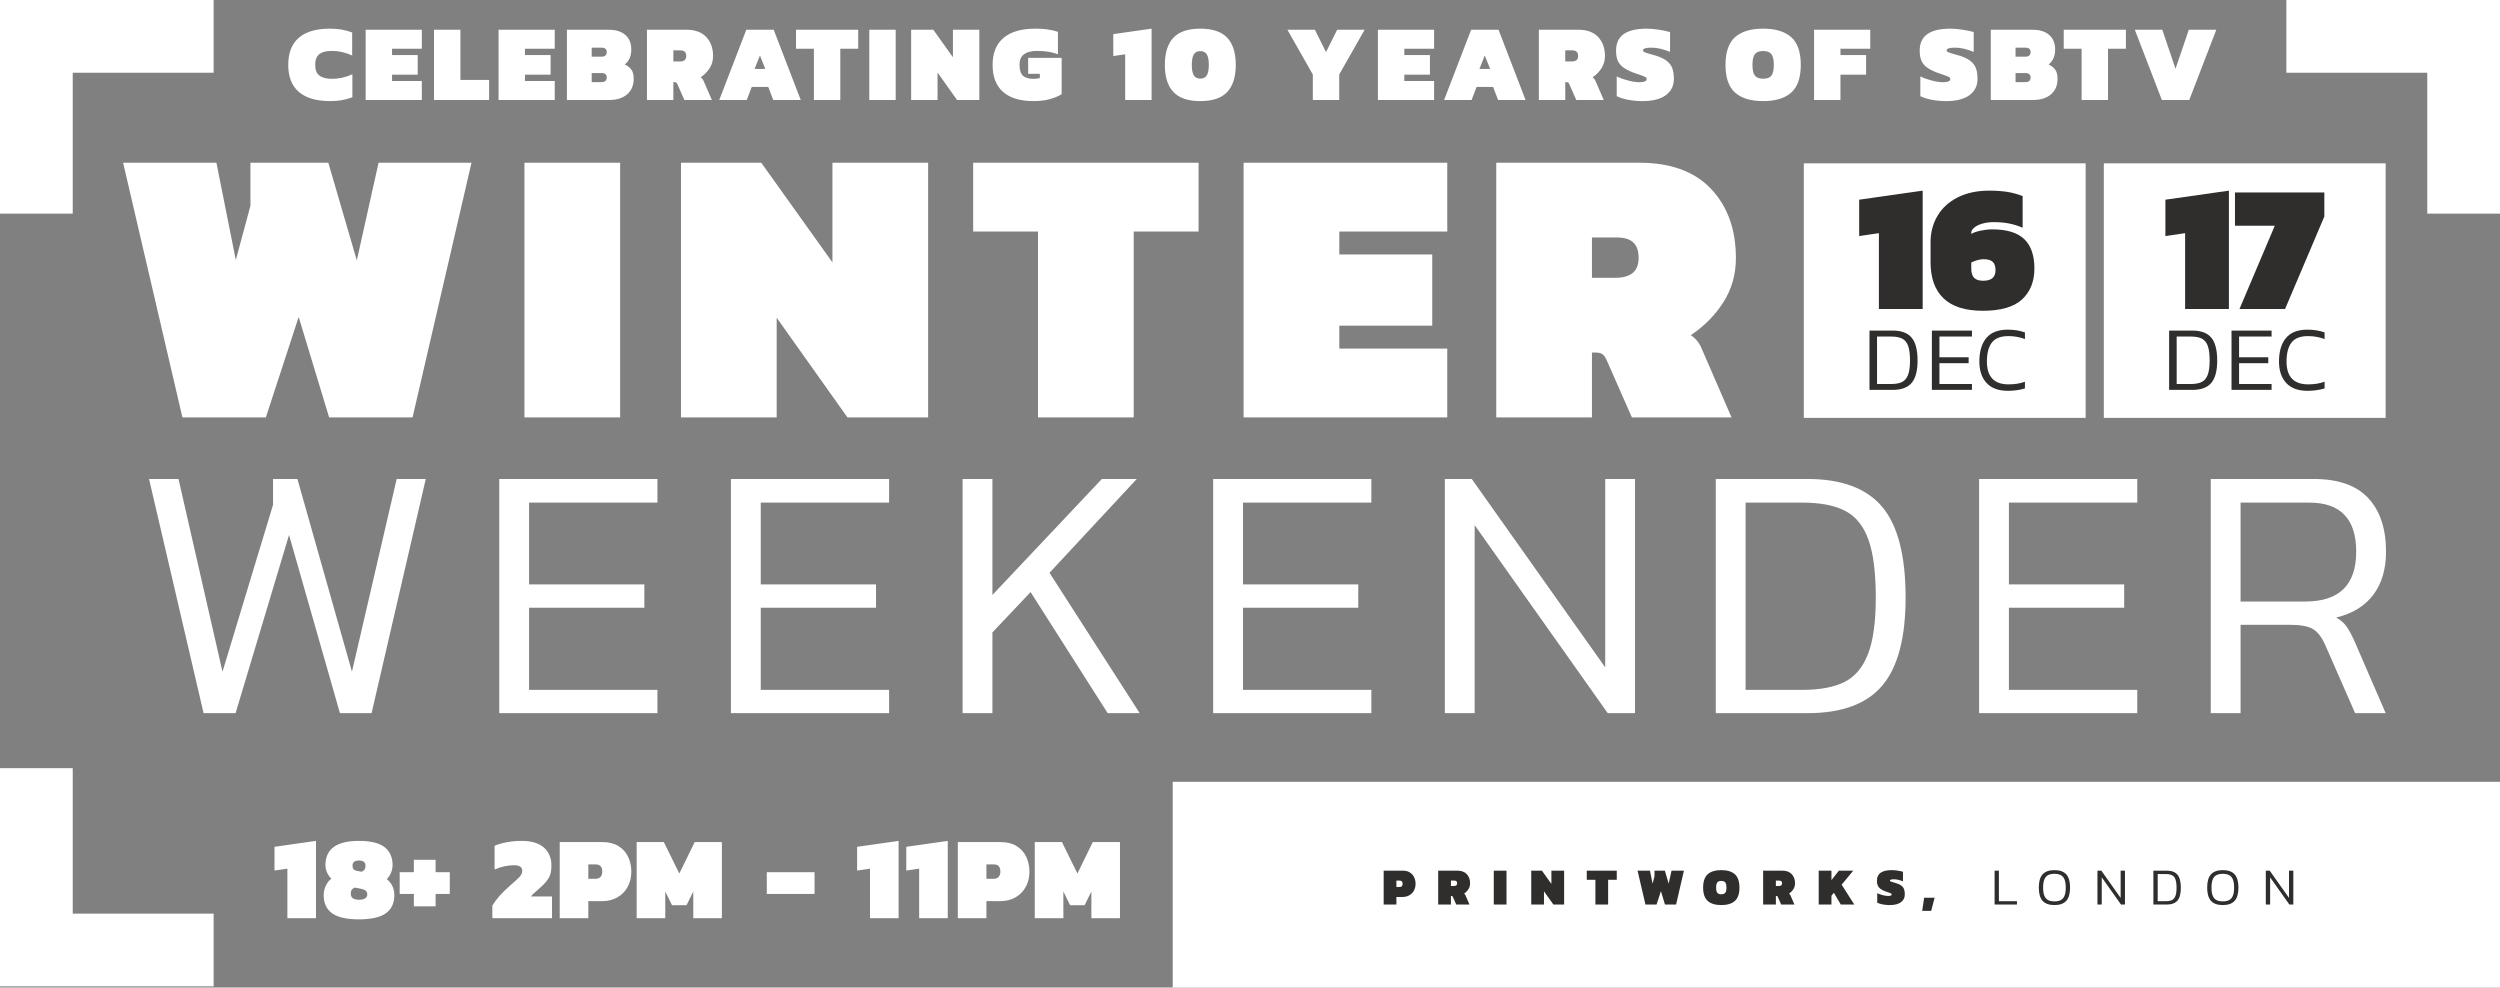 <?xml version="1.0" encoding="UTF-8"?>
<svg width="400px" height="158px" viewBox="0 0 400 158" version="1.1" xmlns="http://www.w3.org/2000/svg" xmlns:xlink="http://www.w3.org/1999/xlink">
    <rect x="0" y="0" width="400" height="158" fill="#808080" stroke="none"/>
    <!-- Generator: Sketch 43.2 (39069) - http://www.bohemiancoding.com/sketch -->
    <title>lockup copy 3</title>
    <desc>Created with Sketch.</desc>
    <defs></defs>
    <g id="Page-1" stroke="none" stroke-width="1" fill="none" fill-rule="evenodd">
        <g id="lockup-copy-3">
            <rect id="Rectangle" fill="#FFFFFF" x="0" y="0" width="11.636" height="34.182"></rect>
            <rect id="Rectangle-Copy-2" fill="#FFFFFF" x="0" y="0" width="34.182" height="11.636"></rect>
            <rect id="Rectangle-Copy-5" fill="#FFFFFF" x="388.364" y="0" width="11.636" height="34.182"></rect>
            <rect id="Rectangle-Copy-4" fill="#FFFFFF" x="365.818" y="0" width="34.182" height="11.636"></rect>
            <path d="M19.696,26.037 L34.628,26.037 L37.728,41.602 L40.069,32.934 L40.069,26.037 L52.534,26.037 L57.09,41.665 L60.57,26.037 L75.439,26.037 L66.011,66.785 L52.661,66.785 L47.789,50.713 L42.537,66.785 L29.186,66.785 L19.696,26.037 Z M83.909,26.037 L99.221,26.037 L99.221,66.785 L83.909,66.785 L83.909,26.037 Z M108.957,26.037 L121.801,26.037 L133.19,41.982 L133.19,26.037 L148.502,26.037 L148.502,66.785 L135.594,66.785 L124.269,50.84 L124.269,66.785 L108.957,66.785 L108.957,26.037 Z M166.083,37.047 L155.707,37.047 L155.707,26.037 L191.772,26.037 L191.772,37.047 L181.395,37.047 L181.395,66.785 L166.083,66.785 L166.083,37.047 Z M198.977,26.037 L231.562,26.037 L231.562,37.047 L214.289,37.047 L214.289,40.716 L229.158,40.716 L229.158,52.105 L214.289,52.105 L214.289,55.775 L231.562,55.775 L231.562,66.785 L198.977,66.785 L198.977,26.037 Z M239.4,26.037 L262.304,26.037 C267.324,26.037 271.152,27.44 273.788,30.245 C276.425,33.05 277.743,36.73 277.743,41.286 C277.743,43.901 277.079,46.253 275.75,48.341 C274.421,50.429 272.681,52.19 270.53,53.624 C271.331,54.172 271.901,54.868 272.238,55.712 L277.047,66.785 L261.102,66.785 L257.116,57.737 C256.905,57.231 256.673,56.883 256.42,56.693 C256.167,56.503 255.808,56.408 255.344,56.408 L254.712,56.408 L254.712,66.785 L239.4,66.785 L239.4,26.037 Z M258.445,44.449 C260.934,44.449 262.178,43.395 262.178,41.286 C262.178,40.147 261.893,39.314 261.324,38.787 C260.754,38.259 259.879,37.996 258.698,37.996 L254.712,37.996 L254.712,44.449 L258.445,44.449 Z" id="WINTER" fill="#FFFFFF"></path>
            <path d="M37.694,114.105 L32.574,114.105 L23.847,76.636 L28.56,76.636 L35.6,107.473 L43.687,80.767 L43.687,76.636 L47.585,76.636 L56.312,107.473 L63.469,76.636 L68.123,76.636 L59.454,114.105 L54.392,114.105 L46.247,85.596 L37.694,114.105 Z M79.881,76.636 L105.19,76.636 L105.19,80.418 L84.652,80.418 L84.652,93.509 L103.096,93.509 L103.096,97.233 L84.652,97.233 L84.652,110.382 L105.19,110.382 L105.19,114.105 L79.881,114.105 L79.881,76.636 Z M116.948,76.636 L142.257,76.636 L142.257,80.418 L121.719,80.418 L121.719,93.509 L140.163,93.509 L140.163,97.233 L121.719,97.233 L121.719,110.382 L142.257,110.382 L142.257,114.105 L116.948,114.105 L116.948,76.636 Z M182.35,114.105 L177.23,114.105 L164.895,94.731 L158.786,101.189 L158.786,114.105 L154.015,114.105 L154.015,76.636 L158.786,76.636 L158.786,95.196 L176.299,76.636 L181.884,76.636 L167.92,91.647 L182.35,114.105 Z M194.107,76.636 L219.417,76.636 L219.417,80.418 L198.878,80.418 L198.878,93.509 L217.322,93.509 L217.322,97.233 L198.878,97.233 L198.878,110.382 L219.417,110.382 L219.417,114.105 L194.107,114.105 L194.107,76.636 Z M235.945,114.105 L231.174,114.105 L231.174,76.636 L235.48,76.636 L256.833,106.774 L256.833,76.636 L261.603,76.636 L261.603,114.105 L257.24,114.105 L235.945,84.025 L235.945,114.105 Z M301.172,109.683 C298.69,112.631 294.695,114.105 289.187,114.105 L274.525,114.105 L274.525,76.636 L289.187,76.636 C294.656,76.636 298.641,78.12 301.143,81.087 C303.645,84.054 304.896,88.893 304.896,95.603 C304.896,102.042 303.655,106.736 301.172,109.683 Z M298.961,86.382 C298.186,84.19 296.954,82.648 295.267,81.756 C293.579,80.864 291.262,80.418 288.314,80.418 L279.296,80.418 L279.296,110.382 L288.314,110.382 C291.107,110.382 293.347,109.974 295.034,109.16 C296.721,108.345 297.992,106.871 298.845,104.738 C299.698,102.605 300.125,99.56 300.125,95.603 C300.125,91.647 299.737,88.573 298.961,86.382 Z M316.654,76.636 L341.963,76.636 L341.963,80.418 L321.425,80.418 L321.425,93.509 L339.868,93.509 L339.868,97.233 L321.425,97.233 L321.425,110.382 L341.963,110.382 L341.963,114.105 L316.654,114.105 L316.654,76.636 Z M379.728,95.167 C378.37,96.971 376.392,98.183 373.793,98.803 C374.53,99.23 375.093,99.725 375.481,100.287 C375.869,100.85 376.315,101.693 376.819,102.818 L381.706,114.105 L376.819,114.105 L372.048,103.225 C371.505,101.984 370.855,101.131 370.099,100.665 C369.342,100.2 368.111,99.967 366.404,99.967 L358.492,99.967 L358.492,114.105 L353.721,114.105 L353.721,76.636 L370.186,76.636 C374.104,76.636 377.013,77.654 378.913,79.691 C380.814,81.727 381.764,84.588 381.764,88.273 C381.764,91.065 381.086,93.363 379.728,95.167 Z M376.993,88.273 C376.993,83.036 374.492,80.418 369.488,80.418 L358.492,80.418 L358.492,96.243 L368.848,96.243 C374.278,96.243 376.993,93.587 376.993,88.273 Z" id="WEEKENDER" fill="#FFFFFF"></path>
            <path d="M47.82,14.708 C46.685,13.731 46.118,12.288 46.118,10.38 C46.118,8.471 46.679,7.028 47.802,6.051 C48.925,5.073 50.592,4.585 52.803,4.585 C53.489,4.585 54.109,4.634 54.662,4.733 C55.215,4.832 55.776,4.986 56.346,5.196 L56.346,8.879 C55.287,8.39 54.199,8.145 53.082,8.145 C52.209,8.145 51.549,8.314 51.101,8.652 C50.653,8.989 50.429,9.565 50.429,10.38 C50.429,11.183 50.659,11.756 51.119,12.099 C51.578,12.442 52.244,12.614 53.117,12.614 C54.234,12.614 55.322,12.369 56.381,11.881 L56.381,15.564 C55.811,15.773 55.249,15.927 54.697,16.026 C54.144,16.125 53.524,16.175 52.838,16.175 C50.627,16.175 48.954,15.686 47.82,14.708 Z M58.505,4.759 L67.494,4.759 L67.494,7.796 L62.729,7.796 L62.729,8.809 L66.831,8.809 L66.831,11.951 L62.729,11.951 L62.729,12.963 L67.494,12.963 L67.494,16 L58.505,16 L58.505,4.759 Z M69.443,4.759 L73.667,4.759 L73.667,12.788 L78.257,12.788 L78.257,16 L69.443,16 L69.443,4.759 Z M79.77,4.759 L88.759,4.759 L88.759,7.796 L83.994,7.796 L83.994,8.809 L88.096,8.809 L88.096,11.951 L83.994,11.951 L83.994,12.963 L88.759,12.963 L88.759,16 L79.77,16 L79.77,4.759 Z M90.708,4.759 L97.376,4.759 C98.528,4.759 99.421,5.036 100.055,5.588 C100.689,6.141 101.007,6.924 101.007,7.936 C101.007,8.471 100.913,8.94 100.727,9.341 C100.541,9.743 100.285,10.065 99.959,10.31 C100.436,10.543 100.794,10.828 101.033,11.165 C101.271,11.503 101.391,11.98 101.391,12.596 C101.391,13.655 101.041,14.487 100.343,15.092 C99.645,15.697 98.679,16 97.446,16 L90.708,16 L90.708,4.759 Z M96.241,9.071 C96.8,9.071 97.079,8.82 97.079,8.32 C97.079,8.099 97.009,7.927 96.87,7.805 C96.73,7.683 96.521,7.622 96.241,7.622 L94.671,7.622 L94.671,9.071 L96.241,9.071 Z M96.241,13.137 C96.8,13.137 97.079,12.887 97.079,12.387 C97.079,12.166 97.009,11.994 96.87,11.872 C96.73,11.75 96.521,11.689 96.241,11.689 L94.671,11.689 L94.671,13.137 L96.241,13.137 Z M103.514,4.759 L109.833,4.759 C111.217,4.759 112.273,5.146 113.001,5.92 C113.728,6.694 114.092,7.709 114.092,8.966 C114.092,9.687 113.908,10.336 113.542,10.912 C113.175,11.488 112.695,11.974 112.102,12.369 C112.323,12.521 112.48,12.713 112.573,12.945 L113.9,16 L109.501,16 L108.401,13.504 C108.343,13.364 108.279,13.268 108.209,13.216 C108.14,13.164 108.041,13.137 107.913,13.137 L107.738,13.137 L107.738,16 L103.514,16 L103.514,4.759 Z M108.768,9.839 C109.455,9.839 109.798,9.548 109.798,8.966 C109.798,8.652 109.719,8.422 109.562,8.276 C109.405,8.131 109.164,8.058 108.838,8.058 L107.738,8.058 L107.738,9.839 L108.768,9.839 Z M119.409,4.759 L123.791,4.759 L128.119,16 L123.721,16 L122.918,13.905 L120.282,13.905 L119.479,16 L115.081,16 L119.409,4.759 Z M122.447,11.025 L121.591,8.879 L120.736,11.025 L122.447,11.025 Z M130.225,7.796 L127.363,7.796 L127.363,4.759 L137.312,4.759 L137.312,7.796 L134.449,7.796 L134.449,16 L130.225,16 L130.225,7.796 Z M139.087,4.759 L143.311,4.759 L143.311,16 L139.087,16 L139.087,4.759 Z M145.783,4.759 L149.327,4.759 L152.468,9.158 L152.468,4.759 L156.692,4.759 L156.692,16 L153.132,16 L150.007,11.601 L150.007,16 L145.783,16 L145.783,4.759 Z M160.492,14.708 C159.375,13.731 158.816,12.288 158.816,10.38 C158.816,8.483 159.401,7.043 160.57,6.06 C161.74,5.076 163.436,4.585 165.658,4.585 C166.391,4.585 167.046,4.625 167.622,4.707 C168.198,4.788 168.748,4.916 169.271,5.091 L169.271,8.687 C168.34,8.326 167.229,8.145 165.937,8.145 C165.053,8.145 164.364,8.317 163.869,8.66 C163.375,9.004 163.127,9.577 163.127,10.38 C163.127,11.194 163.308,11.77 163.668,12.108 C164.029,12.445 164.582,12.614 165.327,12.614 C165.699,12.614 166.048,12.573 166.374,12.492 L166.374,11.811 L164.506,11.811 L164.506,9.263 L169.865,9.263 L169.865,15.075 C169.329,15.401 168.687,15.665 167.936,15.869 C167.185,16.073 166.327,16.175 165.361,16.175 C163.232,16.175 161.609,15.686 160.492,14.708 Z M180.029,8.687 L178.127,8.966 L178.127,5.457 L184.253,4.585 L184.253,16 L180.029,16 L180.029,8.687 Z M187.738,14.717 C186.831,13.745 186.377,12.3 186.377,10.38 C186.377,8.46 186.831,7.014 187.738,6.042 C188.646,5.071 190.083,4.585 192.049,4.585 C194.016,4.585 195.453,5.071 196.361,6.042 C197.268,7.014 197.722,8.46 197.722,10.38 C197.722,12.3 197.268,13.745 196.361,14.717 C195.453,15.689 194.016,16.175 192.049,16.175 C190.083,16.175 188.646,15.689 187.738,14.717 Z M193.097,12.047 C193.306,11.692 193.411,11.136 193.411,10.38 C193.411,9.623 193.306,9.068 193.097,8.713 C192.887,8.358 192.538,8.18 192.049,8.18 C191.561,8.18 191.212,8.358 191.002,8.713 C190.793,9.068 190.688,9.623 190.688,10.38 C190.688,11.136 190.793,11.692 191.002,12.047 C191.212,12.401 191.561,12.579 192.049,12.579 C192.538,12.579 192.887,12.401 193.097,12.047 Z M210.051,11.916 L205.984,4.759 L210.383,4.759 L212.163,8.337 L213.943,4.759 L218.342,4.759 L214.275,11.916 L214.275,16 L210.051,16 L210.051,11.916 Z M220.465,4.759 L229.455,4.759 L229.455,7.796 L224.689,7.796 L224.689,8.809 L228.791,8.809 L228.791,11.951 L224.689,11.951 L224.689,12.963 L229.455,12.963 L229.455,16 L220.465,16 L220.465,4.759 Z M235.383,4.759 L239.764,4.759 L244.093,16 L239.695,16 L238.892,13.905 L236.256,13.905 L235.453,16 L231.055,16 L235.383,4.759 Z M238.42,11.025 L237.565,8.879 L236.71,11.025 L238.42,11.025 Z M246.217,4.759 L252.535,4.759 C253.92,4.759 254.976,5.146 255.703,5.92 C256.431,6.694 256.794,7.709 256.794,8.966 C256.794,9.687 256.611,10.336 256.244,10.912 C255.878,11.488 255.398,11.974 254.804,12.369 C255.025,12.521 255.183,12.713 255.276,12.945 L256.602,16 L252.204,16 L251.104,13.504 C251.046,13.364 250.982,13.268 250.912,13.216 C250.842,13.164 250.743,13.137 250.615,13.137 L250.441,13.137 L250.441,16 L246.217,16 L246.217,4.759 Z M251.471,9.839 C252.157,9.839 252.5,9.548 252.5,8.966 C252.5,8.652 252.422,8.422 252.265,8.276 C252.108,8.131 251.866,8.058 251.54,8.058 L250.441,8.058 L250.441,9.839 L251.471,9.839 Z M260.506,15.965 C259.773,15.825 259.162,15.633 258.673,15.389 L258.673,12.23 C259.232,12.497 259.852,12.719 260.532,12.893 C261.213,13.068 261.821,13.155 262.356,13.155 C262.705,13.155 262.979,13.111 263.177,13.024 C263.375,12.937 263.473,12.812 263.473,12.649 C263.473,12.509 263.392,12.396 263.229,12.308 C263.066,12.221 262.764,12.102 262.321,11.951 C261.809,11.776 261.519,11.677 261.449,11.654 C260.704,11.375 260.128,11.084 259.721,10.781 C259.313,10.479 259.02,10.118 258.839,9.699 C258.659,9.28 258.569,8.745 258.569,8.093 C258.569,6.906 258.979,6.025 259.799,5.449 C260.62,4.873 261.856,4.585 263.508,4.585 C264.055,4.585 264.689,4.64 265.411,4.751 C266.132,4.861 266.732,4.986 267.209,5.126 L267.209,8.303 C266.103,7.849 265.108,7.622 264.224,7.622 C263.328,7.622 262.88,7.767 262.88,8.058 C262.88,8.175 262.961,8.271 263.124,8.346 C263.287,8.422 263.613,8.529 264.102,8.669 L264.556,8.791 C265.452,9.036 266.135,9.335 266.607,9.69 C267.078,10.045 267.398,10.452 267.567,10.912 C267.735,11.372 267.82,11.945 267.82,12.631 C267.82,13.725 267.392,14.589 266.537,15.223 C265.681,15.857 264.439,16.175 262.81,16.175 C262.007,16.175 261.239,16.105 260.506,15.965 Z M277.609,14.813 C276.591,13.905 276.081,12.428 276.081,10.38 C276.081,8.332 276.591,6.854 277.609,5.946 C278.627,5.039 280.125,4.585 282.103,4.585 C284.081,4.585 285.58,5.039 286.598,5.946 C287.616,6.854 288.125,8.332 288.125,10.38 C288.125,12.428 287.616,13.905 286.598,14.813 C285.58,15.721 284.081,16.175 282.103,16.175 C280.125,16.175 278.627,15.721 277.609,14.813 Z M283.421,12.099 C283.683,11.767 283.814,11.194 283.814,10.38 C283.814,9.565 283.683,8.992 283.421,8.66 C283.159,8.329 282.72,8.163 282.103,8.163 C281.487,8.163 281.047,8.329 280.785,8.66 C280.524,8.992 280.393,9.565 280.393,10.38 C280.393,11.194 280.524,11.767 280.785,12.099 C281.047,12.431 281.487,12.596 282.103,12.596 C282.72,12.596 283.159,12.431 283.421,12.099 Z M290.249,4.759 L299.238,4.759 L299.238,7.796 L294.473,7.796 L294.473,8.809 L298.575,8.809 L298.575,11.951 L294.473,11.951 L294.473,16 L290.249,16 L290.249,4.759 Z M309.088,15.965 C308.355,15.825 307.744,15.633 307.255,15.389 L307.255,12.23 C307.814,12.497 308.433,12.719 309.114,12.893 C309.795,13.068 310.403,13.155 310.938,13.155 C311.287,13.155 311.561,13.111 311.759,13.024 C311.956,12.937 312.055,12.812 312.055,12.649 C312.055,12.509 311.974,12.396 311.811,12.308 C311.648,12.221 311.345,12.102 310.903,11.951 C310.391,11.776 310.1,11.677 310.031,11.654 C309.286,11.375 308.71,11.084 308.303,10.781 C307.895,10.479 307.601,10.118 307.421,9.699 C307.241,9.28 307.151,8.745 307.151,8.093 C307.151,6.906 307.561,6.025 308.381,5.449 C309.201,4.873 310.438,4.585 312.09,4.585 C312.637,4.585 313.271,4.64 313.993,4.751 C314.714,4.861 315.313,4.986 315.791,5.126 L315.791,8.303 C314.685,7.849 313.69,7.622 312.806,7.622 C311.91,7.622 311.462,7.767 311.462,8.058 C311.462,8.175 311.543,8.271 311.706,8.346 C311.869,8.422 312.195,8.529 312.684,8.669 L313.137,8.791 C314.033,9.036 314.717,9.335 315.188,9.69 C315.66,10.045 315.98,10.452 316.148,10.912 C316.317,11.372 316.401,11.945 316.401,12.631 C316.401,13.725 315.974,14.589 315.119,15.223 C314.263,15.857 313.021,16.175 311.392,16.175 C310.589,16.175 309.821,16.105 309.088,15.965 Z M318.525,4.759 L325.193,4.759 C326.345,4.759 327.238,5.036 327.872,5.588 C328.506,6.141 328.823,6.924 328.823,7.936 C328.823,8.471 328.73,8.94 328.544,9.341 C328.358,9.743 328.102,10.065 327.776,10.31 C328.253,10.543 328.611,10.828 328.849,11.165 C329.088,11.503 329.207,11.98 329.207,12.596 C329.207,13.655 328.858,14.487 328.16,15.092 C327.462,15.697 326.496,16 325.263,16 L318.525,16 L318.525,4.759 Z M324.058,9.071 C324.617,9.071 324.896,8.82 324.896,8.32 C324.896,8.099 324.826,7.927 324.687,7.805 C324.547,7.683 324.337,7.622 324.058,7.622 L322.487,7.622 L322.487,9.071 L324.058,9.071 Z M324.058,13.137 C324.617,13.137 324.896,12.887 324.896,12.387 C324.896,12.166 324.826,11.994 324.687,11.872 C324.547,11.75 324.337,11.689 324.058,11.689 L322.487,11.689 L322.487,13.137 L324.058,13.137 Z M333.059,7.796 L330.196,7.796 L330.196,4.759 L340.145,4.759 L340.145,7.796 L337.283,7.796 L337.283,16 L333.059,16 L333.059,7.796 Z M341.571,4.759 L345.969,4.759 L348.081,11.008 L350.211,4.759 L354.609,4.759 L350.281,16 L345.9,16 L341.571,4.759 Z" id="Celebrating-10-years" fill="#FFFFFF"></path>
            <rect id="Rectangle-Copy-3" fill="#FFFFFF" x="0" y="146.182" width="34.182" height="11.636"></rect>
            <rect id="Rectangle-Copy" fill="#FFFFFF" x="0" y="122.909" width="11.636" height="34.182"></rect>
            <rect id="Rectangle-2-Copy" fill="#FFFFFF" x="288.612" y="26.134" width="45.091" height="40.727"></rect>
            <rect id="Rectangle-2-Copy-2" fill="#FFFFFF" x="336.612" y="26.134" width="45.091" height="40.727"></rect>
            <path d="M305.867,61.263 C305.238,62.009 304.226,62.383 302.831,62.383 L299.118,62.383 L299.118,52.892 L302.831,52.892 C304.217,52.892 305.226,53.268 305.86,54.02 C306.493,54.771 306.81,55.997 306.81,57.696 C306.81,59.327 306.496,60.516 305.867,61.263 Z M305.307,55.361 C305.111,54.806 304.799,54.415 304.371,54.189 C303.944,53.963 303.357,53.85 302.61,53.85 L300.326,53.85 L300.326,61.44 L302.61,61.44 C303.318,61.44 303.885,61.336 304.312,61.13 C304.74,60.924 305.062,60.55 305.278,60.01 C305.494,59.47 305.602,58.699 305.602,57.696 C305.602,56.694 305.504,55.916 305.307,55.361 Z M309.101,52.892 L315.511,52.892 L315.511,53.85 L310.309,53.85 L310.309,57.166 L314.981,57.166 L314.981,58.109 L310.309,58.109 L310.309,61.44 L315.511,61.44 L315.511,62.383 L309.101,62.383 L309.101,52.892 Z M323.991,61.071 L323.991,62.147 C323.166,62.402 322.252,62.53 321.25,62.53 C319.757,62.53 318.624,62.113 317.853,61.278 C317.082,60.442 316.696,59.298 316.696,57.844 C316.696,56.233 317.067,54.98 317.809,54.086 C318.551,53.192 319.693,52.745 321.235,52.745 C322.247,52.745 323.166,52.892 323.991,53.187 L323.991,54.248 C323.156,53.934 322.272,53.776 321.338,53.776 C320.11,53.776 319.231,54.12 318.701,54.808 C318.17,55.496 317.905,56.508 317.905,57.844 C317.905,60.28 319.059,61.499 321.368,61.499 C322.36,61.499 323.235,61.356 323.991,61.071 Z" id="DEC" fill="#302E2D"></path>
            <path d="M300.623,37.306 L297.468,37.77 L297.468,31.951 L307.628,30.504 L307.628,49.435 L300.623,49.435 L300.623,37.306 Z M310.973,47.742 C309.584,46.42 308.889,44.485 308.889,41.938 L308.889,38.754 C308.889,37.191 309.26,35.782 310.003,34.528 C310.746,33.273 311.827,32.289 313.245,31.575 C314.664,30.861 316.338,30.504 318.268,30.504 C319.387,30.504 320.362,30.571 321.191,30.706 C322.021,30.842 322.832,31.063 323.623,31.372 L323.623,36.438 C322.909,36.129 322.185,35.903 321.452,35.758 C320.719,35.613 319.918,35.541 319.049,35.541 C318.297,35.541 317.645,35.628 317.095,35.801 C316.545,35.975 316.126,36.192 315.836,36.453 C315.547,36.713 315.402,36.978 315.402,37.249 L315.402,37.422 C315.769,37.21 316.275,37.036 316.922,36.901 C317.568,36.766 318.181,36.699 318.76,36.699 C321.095,36.699 322.803,37.22 323.884,38.262 C324.964,39.304 325.505,40.867 325.505,42.951 C325.505,45.035 324.848,46.685 323.536,47.901 C322.224,49.117 320.13,49.725 317.255,49.725 C314.456,49.725 312.363,49.064 310.973,47.742 Z M318.789,44.5 C319.117,44.22 319.281,43.791 319.281,43.212 C319.281,42.633 319.136,42.199 318.847,41.909 C318.557,41.62 318.065,41.475 317.37,41.475 C316.791,41.475 316.135,41.649 315.402,41.996 L315.402,42.922 C315.402,43.636 315.556,44.148 315.865,44.456 C316.174,44.765 316.656,44.92 317.313,44.92 C317.969,44.92 318.461,44.78 318.789,44.5 Z" id="16" fill="#302E2D"></path>
            <path d="M353.81,61.263 C353.181,62.009 352.169,62.383 350.774,62.383 L347.06,62.383 L347.06,52.892 L350.774,52.892 C352.159,52.892 353.169,53.268 353.802,54.02 C354.436,54.771 354.753,55.997 354.753,57.696 C354.753,59.327 354.439,60.516 353.81,61.263 Z M353.25,55.361 C353.053,54.806 352.741,54.415 352.314,54.189 C351.887,53.963 351.3,53.85 350.553,53.85 L348.269,53.85 L348.269,61.44 L350.553,61.44 C351.26,61.44 351.828,61.336 352.255,61.13 C352.682,60.924 353.004,60.55 353.22,60.01 C353.436,59.47 353.544,58.699 353.544,57.696 C353.544,56.694 353.446,55.916 353.25,55.361 Z M357.043,52.892 L363.454,52.892 L363.454,53.85 L358.252,53.85 L358.252,57.166 L362.923,57.166 L362.923,58.109 L358.252,58.109 L358.252,61.44 L363.454,61.44 L363.454,62.383 L357.043,62.383 L357.043,52.892 Z M371.934,61.071 L371.934,62.147 C371.108,62.402 370.195,62.53 369.193,62.53 C367.699,62.53 366.567,62.113 365.796,61.278 C365.024,60.442 364.639,59.298 364.639,57.844 C364.639,56.233 365.01,54.98 365.752,54.086 C366.493,53.192 367.635,52.745 369.178,52.745 C370.19,52.745 371.108,52.892 371.934,53.187 L371.934,54.248 C371.099,53.934 370.214,53.776 369.281,53.776 C368.053,53.776 367.174,54.12 366.643,54.808 C366.113,55.496 365.847,56.508 365.847,57.844 C365.847,60.28 367.002,61.499 369.31,61.499 C370.303,61.499 371.177,61.356 371.934,61.071 Z" id="DEC-Copy" fill="#302E2D"></path>
            <path d="M349.618,37.306 L346.463,37.77 L346.463,31.951 L356.623,30.504 L356.623,49.435 L349.618,49.435 L349.618,37.306 Z M363.963,36.12 L357.595,36.12 L357.595,30.793 L371.895,30.793 L371.895,34.643 L365.613,49.435 L358.318,49.435 L363.963,36.12 Z" id="17" fill="#302E2D"></path>
            <rect id="Rectangle-2" fill="#FFFFFF" x="187.636" y="125.091" width="212.632" height="33.684"></rect>
            <path d="M221.386,139.304 L224.434,139.304 C224.883,139.304 225.261,139.398 225.567,139.586 C225.873,139.774 226.103,140.028 226.257,140.348 C226.412,140.668 226.489,141.025 226.489,141.418 C226.489,141.811 226.403,142.167 226.232,142.487 C226.061,142.807 225.817,143.059 225.499,143.241 C225.182,143.423 224.816,143.515 224.4,143.515 L223.424,143.515 L223.424,144.727 L221.386,144.727 L221.386,139.304 Z M223.92,141.923 C224.083,141.923 224.207,141.878 224.291,141.788 C224.375,141.698 224.417,141.575 224.417,141.418 C224.417,141.07 224.263,140.896 223.954,140.896 L223.424,140.896 L223.424,141.923 L223.92,141.923 Z M230.11,139.304 L233.158,139.304 C233.826,139.304 234.336,139.491 234.687,139.864 C235.038,140.237 235.213,140.727 235.213,141.334 C235.213,141.682 235.125,141.995 234.948,142.273 C234.771,142.55 234.539,142.785 234.253,142.976 C234.36,143.049 234.435,143.141 234.48,143.254 L235.12,144.727 L232.998,144.727 L232.468,143.523 C232.44,143.456 232.409,143.409 232.375,143.384 C232.341,143.359 232.294,143.346 232.232,143.346 L232.148,143.346 L232.148,144.727 L230.11,144.727 L230.11,139.304 Z M232.645,141.755 C232.976,141.755 233.141,141.614 233.141,141.334 C233.141,141.182 233.104,141.071 233.028,141.001 C232.952,140.931 232.835,140.896 232.678,140.896 L232.148,140.896 L232.148,141.755 L232.645,141.755 Z M239.002,139.304 L241.04,139.304 L241.04,144.727 L239.002,144.727 L239.002,139.304 Z M244.998,139.304 L246.708,139.304 L248.224,141.426 L248.224,139.304 L250.261,139.304 L250.261,144.727 L248.544,144.727 L247.036,142.605 L247.036,144.727 L244.998,144.727 L244.998,139.304 Z M255.264,140.769 L253.882,140.769 L253.882,139.304 L258.682,139.304 L258.682,140.769 L257.301,140.769 L257.301,144.727 L255.264,144.727 L255.264,140.769 Z M262.009,139.304 L263.996,139.304 L264.409,141.376 L264.72,140.222 L264.72,139.304 L266.379,139.304 L266.986,141.384 L267.449,139.304 L269.428,139.304 L268.173,144.727 L266.396,144.727 L265.748,142.588 L265.049,144.727 L263.272,144.727 L262.009,139.304 Z M273.238,144.155 C272.747,143.717 272.501,143.004 272.501,142.016 C272.501,141.028 272.747,140.315 273.238,139.877 C273.73,139.439 274.452,139.22 275.407,139.22 C276.361,139.22 277.084,139.439 277.575,139.877 C278.066,140.315 278.312,141.028 278.312,142.016 C278.312,143.004 278.066,143.717 277.575,144.155 C277.084,144.593 276.361,144.811 275.407,144.811 C274.452,144.811 273.73,144.593 273.238,144.155 Z M276.042,142.845 C276.169,142.685 276.232,142.409 276.232,142.016 C276.232,141.623 276.169,141.346 276.042,141.186 C275.916,141.026 275.704,140.946 275.407,140.946 C275.109,140.946 274.897,141.026 274.771,141.186 C274.645,141.346 274.581,141.623 274.581,142.016 C274.581,142.409 274.645,142.685 274.771,142.845 C274.897,143.005 275.109,143.085 275.407,143.085 C275.704,143.085 275.916,143.005 276.042,142.845 Z M282.101,139.304 L285.15,139.304 C285.818,139.304 286.327,139.491 286.678,139.864 C287.029,140.237 287.205,140.727 287.205,141.334 C287.205,141.682 287.116,141.995 286.939,142.273 C286.762,142.55 286.531,142.785 286.245,142.976 C286.351,143.049 286.427,143.141 286.472,143.254 L287.112,144.727 L284.99,144.727 L284.459,143.523 C284.431,143.456 284.4,143.409 284.367,143.384 C284.333,143.359 284.285,143.346 284.224,143.346 L284.139,143.346 L284.139,144.727 L282.101,144.727 L282.101,139.304 Z M284.636,141.755 C284.967,141.755 285.133,141.614 285.133,141.334 C285.133,141.182 285.095,141.071 285.019,141.001 C284.944,140.931 284.827,140.896 284.67,140.896 L284.139,140.896 L284.139,141.755 L284.636,141.755 Z M290.994,139.304 L293.032,139.304 L293.032,140.82 L294.219,139.304 L296.518,139.304 L294.666,141.553 L296.687,144.727 L294.531,144.727 L293.419,142.841 L293.032,143.313 L293.032,144.727 L290.994,144.727 L290.994,139.304 Z M301.242,144.71 C300.889,144.643 300.594,144.55 300.358,144.433 L300.358,142.908 C300.628,143.037 300.927,143.144 301.255,143.228 C301.584,143.313 301.877,143.355 302.135,143.355 C302.304,143.355 302.435,143.334 302.531,143.291 C302.626,143.249 302.674,143.189 302.674,143.11 C302.674,143.043 302.635,142.988 302.556,142.946 C302.478,142.904 302.332,142.847 302.118,142.774 C301.871,142.689 301.731,142.642 301.697,142.63 C301.338,142.496 301.06,142.355 300.864,142.209 C300.667,142.063 300.525,141.889 300.438,141.687 C300.351,141.485 300.308,141.227 300.308,140.913 C300.308,140.34 300.506,139.915 300.901,139.637 C301.297,139.359 301.894,139.22 302.691,139.22 C302.955,139.22 303.261,139.247 303.609,139.3 C303.957,139.353 304.246,139.414 304.476,139.481 L304.476,141.014 C303.943,140.795 303.463,140.685 303.036,140.685 C302.604,140.685 302.388,140.755 302.388,140.896 C302.388,140.952 302.427,140.998 302.506,141.035 C302.584,141.071 302.741,141.123 302.977,141.19 L303.196,141.249 C303.628,141.367 303.958,141.512 304.186,141.683 C304.413,141.854 304.567,142.051 304.649,142.273 C304.73,142.494 304.771,142.771 304.771,143.102 C304.771,143.63 304.565,144.047 304.152,144.353 C303.739,144.659 303.14,144.811 302.354,144.811 C301.967,144.811 301.596,144.778 301.242,144.71 Z M307.861,143.641 L309.537,143.641 L308.99,145.738 L307.55,145.738 L307.861,143.641 Z" id="PRINTWORKS-," fill="#302E2D"></path>
            <path d="M322.714,144.188 L322.714,144.727 L319.135,144.727 L319.135,139.304 L319.825,139.304 L319.825,144.188 L322.714,144.188 Z M330.6,144.138 C330.193,144.587 329.563,144.811 328.71,144.811 C327.856,144.811 327.226,144.587 326.819,144.138 C326.412,143.689 326.209,142.981 326.209,142.016 C326.209,141.05 326.412,140.343 326.819,139.894 C327.226,139.444 327.856,139.22 328.71,139.22 C329.563,139.22 330.193,139.444 330.6,139.894 C331.007,140.343 331.211,141.05 331.211,142.016 C331.211,142.981 331.007,143.689 330.6,144.138 Z M330.327,140.723 C330.197,140.4 330.001,140.167 329.737,140.024 C329.473,139.881 329.131,139.809 328.71,139.809 C328.289,139.809 327.946,139.881 327.682,140.024 C327.418,140.167 327.222,140.4 327.093,140.723 C326.964,141.046 326.899,141.477 326.899,142.016 C326.899,142.555 326.964,142.986 327.093,143.308 C327.222,143.631 327.418,143.864 327.682,144.007 C327.946,144.15 328.289,144.222 328.71,144.222 C329.131,144.222 329.473,144.15 329.737,144.007 C330.001,143.864 330.197,143.631 330.327,143.308 C330.456,142.986 330.52,142.555 330.52,142.016 C330.52,141.477 330.456,141.046 330.327,140.723 Z M336.28,144.727 L335.59,144.727 L335.59,139.304 L336.213,139.304 L339.303,143.666 L339.303,139.304 L339.994,139.304 L339.994,144.727 L339.362,144.727 L336.28,140.374 L336.28,144.727 Z M348.398,144.087 C348.039,144.514 347.461,144.727 346.663,144.727 L344.541,144.727 L344.541,139.304 L346.663,139.304 C347.455,139.304 348.032,139.519 348.394,139.948 C348.756,140.378 348.937,141.078 348.937,142.049 C348.937,142.981 348.757,143.661 348.398,144.087 Z M348.078,140.715 C347.966,140.397 347.788,140.174 347.543,140.045 C347.299,139.916 346.964,139.851 346.537,139.851 L345.232,139.851 L345.232,144.188 L346.537,144.188 C346.941,144.188 347.265,144.129 347.51,144.011 C347.754,143.894 347.938,143.68 348.061,143.371 C348.185,143.063 348.247,142.622 348.247,142.049 C348.247,141.477 348.19,141.032 348.078,140.715 Z M357.539,144.138 C357.132,144.587 356.502,144.811 355.649,144.811 C354.795,144.811 354.165,144.587 353.758,144.138 C353.351,143.689 353.148,142.981 353.148,142.016 C353.148,141.05 353.351,140.343 353.758,139.894 C354.165,139.444 354.795,139.22 355.649,139.22 C356.502,139.22 357.132,139.444 357.539,139.894 C357.946,140.343 358.15,141.05 358.15,142.016 C358.15,142.981 357.946,143.689 357.539,144.138 Z M357.265,140.723 C357.136,140.4 356.94,140.167 356.676,140.024 C356.412,139.881 356.07,139.809 355.649,139.809 C355.228,139.809 354.885,139.881 354.621,140.024 C354.357,140.167 354.161,140.4 354.032,140.723 C353.903,141.046 353.838,141.477 353.838,142.016 C353.838,142.555 353.903,142.986 354.032,143.308 C354.161,143.631 354.357,143.864 354.621,144.007 C354.885,144.15 355.228,144.222 355.649,144.222 C356.07,144.222 356.412,144.15 356.676,144.007 C356.94,143.864 357.136,143.631 357.265,143.308 C357.395,142.986 357.459,142.555 357.459,142.016 C357.459,141.477 357.395,141.046 357.265,140.723 Z M363.219,144.727 L362.529,144.727 L362.529,139.304 L363.152,139.304 L366.242,143.666 L366.242,139.304 L366.933,139.304 L366.933,144.727 L366.301,144.727 L363.219,140.374 L363.219,144.727 Z" id="LONDON" fill="#302E2D"></path>
            <path d="M45.981,138.986 L43.92,139.289 L43.92,135.488 L50.557,134.543 L50.557,146.909 L45.981,146.909 L45.981,138.986 Z M53.149,146.134 C52.241,145.491 51.788,144.514 51.788,143.203 C51.788,142.699 51.901,142.204 52.128,141.719 C52.355,141.233 52.651,140.858 53.017,140.593 C52.727,140.316 52.497,139.985 52.327,139.601 C52.156,139.216 52.071,138.822 52.071,138.419 C52.071,135.835 53.855,134.543 57.423,134.543 C59.313,134.543 60.684,134.877 61.535,135.545 C62.386,136.213 62.812,137.171 62.812,138.419 C62.812,138.822 62.73,139.229 62.566,139.639 C62.402,140.048 62.175,140.385 61.885,140.65 C62.263,140.953 62.56,141.321 62.774,141.756 C62.988,142.191 63.095,142.673 63.095,143.203 C63.095,144.514 62.638,145.491 61.724,146.134 C60.81,146.777 59.377,147.098 57.423,147.098 C55.481,147.098 54.057,146.777 53.149,146.134 Z M58.34,139.1 C58.434,138.948 58.481,138.753 58.481,138.513 C58.481,137.959 58.129,137.681 57.423,137.681 C56.742,137.681 56.401,137.959 56.401,138.513 C56.401,138.967 56.597,139.232 56.988,139.308 L57.857,139.478 C58.084,139.377 58.245,139.251 58.34,139.1 Z M58.434,143.732 C58.655,143.581 58.765,143.373 58.765,143.108 C58.765,142.655 58.481,142.365 57.914,142.239 L56.817,142.012 C56.351,142.15 56.118,142.465 56.118,142.957 C56.118,143.625 56.553,143.959 57.423,143.959 C57.876,143.959 58.214,143.884 58.434,143.732 Z M66.217,143.033 L63.948,143.033 L63.948,139.553 L66.217,139.553 L66.217,137.568 L69.696,137.568 L69.696,139.553 L71.965,139.553 L71.965,143.033 L69.696,143.033 L69.696,145.018 L66.217,145.018 L66.217,143.033 Z M78.775,144.886 C79.128,144.319 79.525,143.789 79.967,143.297 C80.408,142.806 80.937,142.289 81.555,141.747 C82.362,141.054 82.898,140.559 83.162,140.263 C83.427,139.966 83.559,139.654 83.559,139.327 C83.559,138.734 83.124,138.438 82.255,138.438 C81.234,138.438 80.194,138.665 79.135,139.119 L79.135,135.318 C79.702,135.078 80.364,134.889 81.12,134.751 C81.876,134.612 82.658,134.543 83.465,134.543 C85.041,134.543 86.229,134.899 87.029,135.611 C87.83,136.323 88.23,137.291 88.23,138.513 C88.23,139.27 88.104,139.891 87.852,140.376 C87.6,140.861 87.133,141.407 86.452,142.012 L86.112,142.314 C85.52,142.806 85.135,143.178 84.959,143.43 L88.324,143.43 L88.324,146.909 L78.775,146.909 L78.775,144.886 Z M89.555,134.732 L96.4,134.732 C97.409,134.732 98.256,134.943 98.943,135.365 C99.63,135.787 100.147,136.358 100.494,137.076 C100.841,137.795 101.014,138.595 101.014,139.478 C101.014,140.36 100.822,141.161 100.437,141.879 C100.053,142.598 99.504,143.162 98.792,143.572 C98.08,143.981 97.257,144.186 96.325,144.186 L94.131,144.186 L94.131,146.909 L89.555,146.909 L89.555,134.732 Z M95.247,140.612 C95.612,140.612 95.89,140.512 96.079,140.31 C96.268,140.108 96.362,139.831 96.362,139.478 C96.362,138.696 96.016,138.305 95.322,138.305 L94.131,138.305 L94.131,140.612 L95.247,140.612 Z M101.866,134.732 L106.215,134.732 L108.693,139.761 L111.151,134.732 L115.5,134.732 L115.5,146.909 L110.924,146.909 L110.924,142.636 L109.846,144.829 L107.52,144.829 L106.442,142.636 L106.442,146.909 L101.866,146.909 L101.866,134.732 Z M122.688,139.553 L130.327,139.553 L130.327,143.033 L122.688,143.033 L122.688,139.553 Z M139.199,138.986 L137.138,139.289 L137.138,135.488 L143.775,134.543 L143.775,146.909 L139.199,146.909 L139.199,138.986 Z M147.066,138.986 L145.005,139.289 L145.005,135.488 L151.642,134.543 L151.642,146.909 L147.066,146.909 L147.066,138.986 Z M153.251,134.732 L160.096,134.732 C161.105,134.732 161.953,134.943 162.64,135.365 C163.327,135.787 163.843,136.358 164.19,137.076 C164.537,137.795 164.71,138.595 164.71,139.478 C164.71,140.36 164.518,141.161 164.133,141.879 C163.749,142.598 163.201,143.162 162.488,143.572 C161.776,143.981 160.954,144.186 160.021,144.186 L157.827,144.186 L157.827,146.909 L153.251,146.909 L153.251,134.732 Z M158.943,140.612 C159.308,140.612 159.586,140.512 159.775,140.31 C159.964,140.108 160.059,139.831 160.059,139.478 C160.059,138.696 159.712,138.305 159.019,138.305 L157.827,138.305 L157.827,140.612 L158.943,140.612 Z M165.563,134.732 L169.912,134.732 L172.389,139.761 L174.847,134.732 L179.196,134.732 L179.196,146.909 L174.62,146.909 L174.62,142.636 L173.542,144.829 L171.216,144.829 L170.139,142.636 L170.139,146.909 L165.563,146.909 L165.563,134.732 Z" id="18+-2PM---11PM" fill="#FFFFFF"></path>
        </g>
    </g>
</svg>